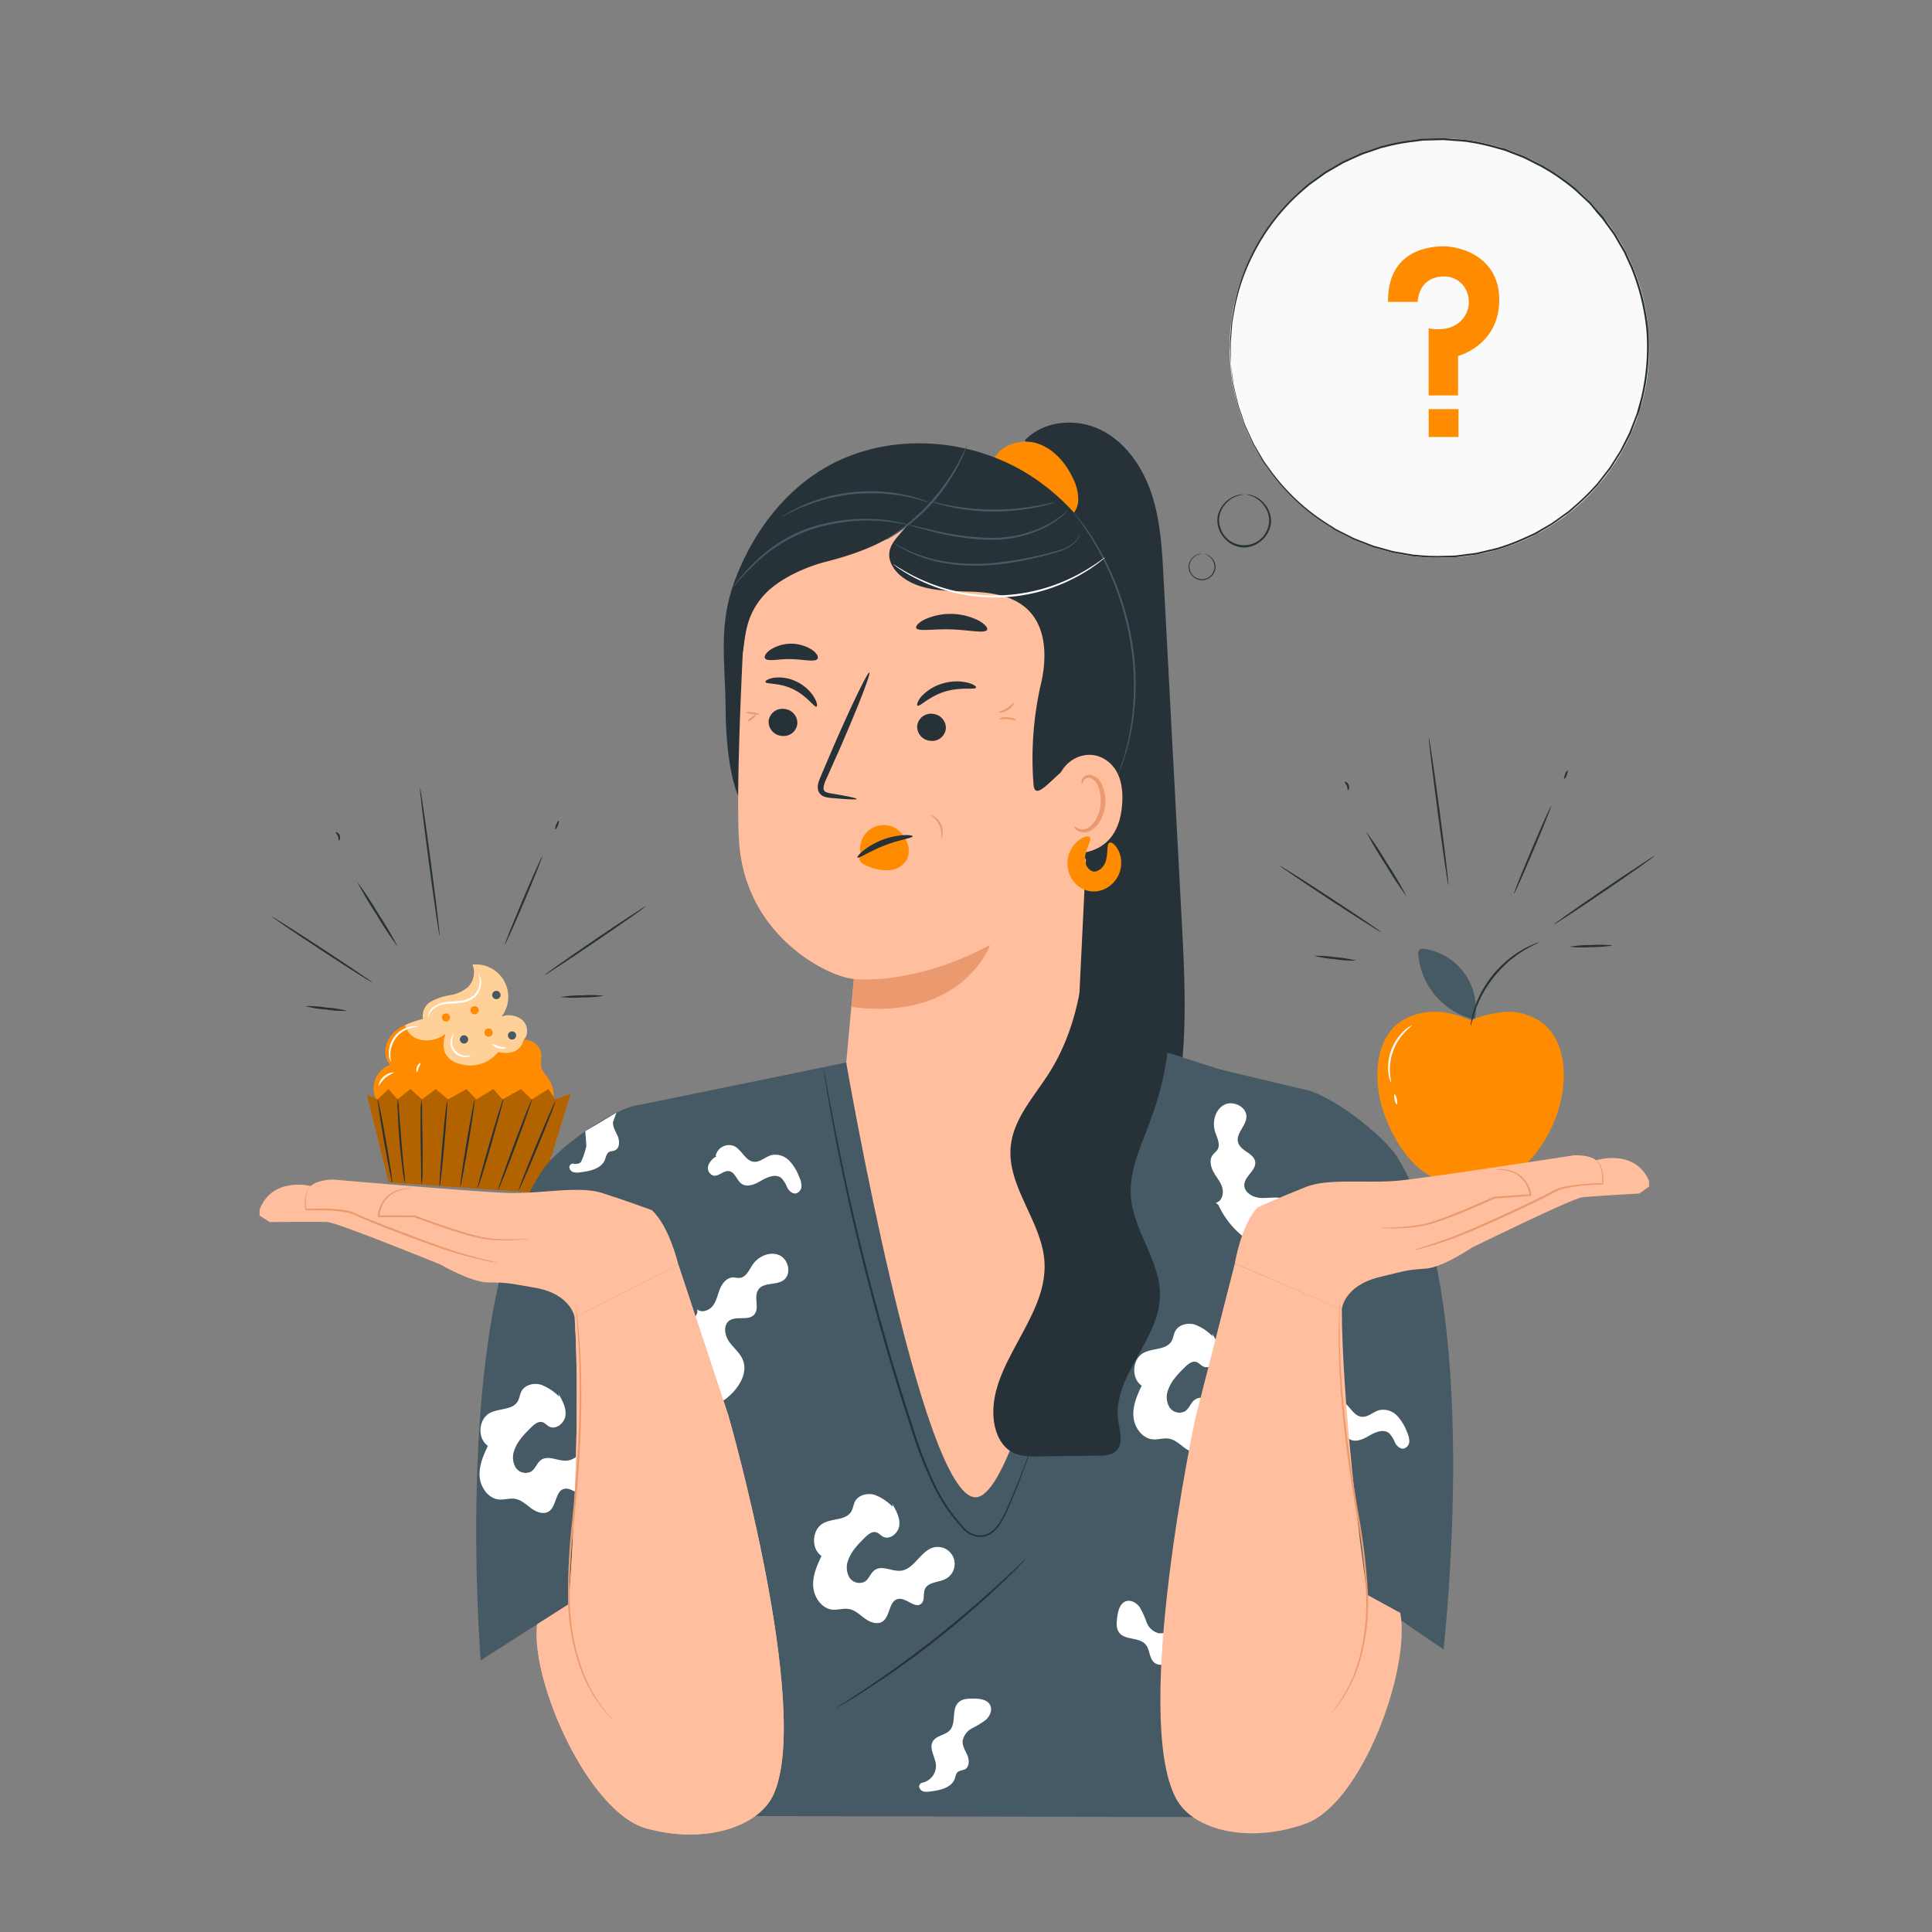 <svg xmlns="http://www.w3.org/2000/svg" viewBox="0 0 500 500"><rect x="0" y="0" width="500" height="500" fill="#808080" stroke="none"/><g id="freepik--choice-2--inject-29"><path d="M381.77,263.42a15.63,15.63,0,0,0-13.16-17.84,1.54,1.54,0,0,0-1.12.13,1.59,1.59,0,0,0-.42,1.5,18.89,18.89,0,0,0,14.69,16.66" style="fill:#455a64"></path><path d="M359.88,292.25c3.94,8.12,9.61,13.6,16.62,13.86,1.41.05,2.47-.87,3.81-.95a8.88,8.88,0,0,1,2.24.84,3.13,3.13,0,0,0,1.17.27c7.25-.39,13.43-5.49,17.59-14,5.8-11.95,4-24.78-4-28.68a19.4,19.4,0,0,0-3.28-1.28,13.38,13.38,0,0,0-4-.46,29.73,29.73,0,0,0-9.09,2.06l-.39.14c-6.5-2.87-11.7-2.89-16.73-.46C355.86,267.47,354.08,280.3,359.88,292.25Z" style="fill:#FF8C00"></path><path d="M360,280.15a6.09,6.09,0,0,1-.66-2.4,12.78,12.78,0,0,1,.71-6,13,13,0,0,1,3.34-5,6.09,6.09,0,0,1,2.07-1.39c.06.08-.74.59-1.79,1.67a14,14,0,0,0-3.94,10.66C359.85,279.21,360.12,280.12,360,280.15Z" style="fill:#fafafa"></path><path d="M361.49,285.83c-.15,0-.41-.53-.57-1.26s-.19-1.35,0-1.38.41.53.57,1.26S361.64,285.79,361.49,285.83Z" style="fill:#fafafa"></path><path d="M398.3,243.88c.05.1-1.49.67-3.75,2a30.81,30.81,0,0,0-3.75,2.67,33.3,33.3,0,0,0-3.95,4,32.94,32.94,0,0,0-3.14,4.67,30.81,30.81,0,0,0-1.88,4.2c-.87,2.48-1.13,4.1-1.24,4.08a4.42,4.42,0,0,1,.13-1.14,11.78,11.78,0,0,1,.26-1.33c.14-.51.26-1.1.48-1.73a27.28,27.28,0,0,1,1.8-4.32,31,31,0,0,1,3.16-4.78,30.29,30.29,0,0,1,4.06-4,26.25,26.25,0,0,1,3.88-2.62c.57-.34,1.12-.58,1.6-.81a13.45,13.45,0,0,1,1.24-.53A4.63,4.63,0,0,1,398.3,243.88Z" style="fill:#263238"></path><path d="M353.48,215.11a96,96,0,0,1,5.51,8.34,94.81,94.81,0,0,1,5.08,8.62,95.83,95.83,0,0,1-5.52-8.35A96.74,96.74,0,0,1,353.48,215.11Z" style="fill:#263238"></path><path d="M348,202.36c0-.15.77,0,1.06.84s-.13,1.41-.25,1.32,0-.58-.24-1.14S347.91,202.5,348,202.36Z" style="fill:#263238"></path><path d="M369.78,190.84c.14,0,1.39,8.55,2.8,19.14s2.42,19.2,2.28,19.22-1.4-8.55-2.8-19.15S369.63,190.85,369.78,190.84Z" style="fill:#263238"></path><path d="M401.46,208.52c.13.06-1.92,5.21-4.59,11.51s-4.93,11.35-5.07,11.3,1.92-5.21,4.59-11.51S401.33,208.47,401.46,208.52Z" style="fill:#263238"></path><path d="M405.69,199.42c.13.06,0,.59-.2,1.18s-.56,1-.69,1,0-.58.2-1.17S405.55,199.37,405.69,199.42Z" style="fill:#263238"></path><path d="M428.22,221.51c.08.12-5.71,4.19-12.92,9.1s-13.13,8.79-13.21,8.68,5.7-4.2,12.92-9.11S428.14,221.39,428.22,221.51Z" style="fill:#263238"></path><path d="M417.39,244.68a31.43,31.43,0,0,1-5.6.43,29.68,29.68,0,0,1-5.62-.1,30.92,30.92,0,0,1,5.6-.42A30.23,30.23,0,0,1,417.39,244.68Z" style="fill:#263238"></path><path d="M357.45,241.25c-.08.12-6-3.63-13.25-8.38s-13.05-8.7-13-8.82,6,3.63,13.25,8.38S357.53,241.13,357.45,241.25Z" style="fill:#263238"></path><path d="M350.94,248.59a28.53,28.53,0,0,1-5.43-.35,29.27,29.27,0,0,1-5.37-.87,28.48,28.48,0,0,1,5.43.35A29.06,29.06,0,0,1,350.94,248.59Z" style="fill:#263238"></path></g><g id="freepik--choice-1--inject-29"><path d="M142,279.21c-.69-1-1.69-1.93-1.95-3.14a19.61,19.61,0,0,1,.07-3.06,4.28,4.28,0,0,0-4.66-3.87c1.41-1.3,1.14-3.82-.27-5.12a5.6,5.6,0,0,0-5.42-.94,8.39,8.39,0,0,0-7.52-13.45,5.38,5.38,0,0,1-1.2,5.87,9.77,9.77,0,0,1-4.7,2.09,14.16,14.16,0,0,0-4.91,1.68,4.24,4.24,0,0,0-2,4.43c-2.87.76-5.85,1.71-7.88,3.88s-2.64,5.93-.53,8a6.42,6.42,0,0,0-1.42,11.46l38.44,6a14.54,14.54,0,0,0,4.71-6.26A8.62,8.62,0,0,0,142,279.21Z" style="fill:#FF8C00"></path><polygon points="100.56 306 94.93 283.24 97.75 284.52 100.56 281.85 102.86 284.52 106.23 281.85 109.21 284.52 112.78 281.85 115.96 284.52 120.72 281.85 123.3 284.52 127.66 281.85 130.04 284.52 134.81 281.85 137.62 284.52 141.94 281.85 143.69 284.52 147.7 283.04 139.76 308.76 100.56 306" style="fill:#FF8C00"></polygon><polygon points="100.56 306 94.93 283.24 97.75 284.52 100.56 281.85 102.86 284.52 106.23 281.85 109.21 284.52 112.78 281.85 115.96 284.52 120.72 281.85 123.3 284.52 127.66 281.85 130.04 284.52 134.81 281.85 137.62 284.52 141.94 281.85 143.69 284.52 147.7 283.04 139.76 308.76 100.56 306" style="opacity:0.3"></polygon><path d="M101.54,306.15c-.14,0-1.1-4.8-2.15-10.77s-1.79-10.84-1.64-10.86,1.1,4.79,2.15,10.77S101.68,306.12,101.54,306.15Z" style="fill:#263238"></path><path d="M104.83,306.31a18.5,18.5,0,0,1-.58-3.19c-.27-2-.59-4.72-.85-7.76s-.4-5.8-.45-7.8a17.74,17.74,0,0,1,0-3.23,21.83,21.83,0,0,1,.33,3.21c.16,2.15.37,4.82.6,7.78s.51,5.62.7,7.76A22.75,22.75,0,0,1,104.83,306.31Z" style="fill:#263238"></path><path d="M109.12,306.6a22.58,22.58,0,0,1-.13-3.21c0-2.14-.08-4.8-.13-7.74s0-5.77,0-7.76a18.15,18.15,0,0,1,.24-3.2,22.44,22.44,0,0,1,.13,3.21c0,2.13.08,4.79.13,7.74s0,5.77,0,7.75A18.35,18.35,0,0,1,109.12,306.6Z" style="fill:#263238"></path><path d="M113.76,307.14c-.14,0,.18-5,.72-11.13s1.09-11.1,1.24-11.09-.18,5-.72,11.14S113.9,307.16,113.76,307.14Z" style="fill:#263238"></path><path d="M119.1,307.14c-.14,0,.58-5.09,1.62-11.33s2-11.26,2.13-11.24-.58,5.1-1.62,11.33S119.24,307.17,119.1,307.14Z" style="fill:#263238"></path><path d="M123.59,307.5c-.14,0,1.25-5.26,3.1-11.66s3.45-11.56,3.59-11.52S129,289.58,127.19,296,123.73,307.54,123.59,307.5Z" style="fill:#263238"></path><path d="M128.88,308c-.13-.05,1.72-5.34,4.14-11.81s4.49-11.68,4.62-11.63-1.71,5.34-4.13,11.81S129,308.05,128.88,308Z" style="fill:#263238"></path><path d="M134.24,308c-.13-.06,1.89-5.26,4.52-11.63s4.86-11.49,5-11.43-1.88,5.26-4.51,11.63S134.38,308.05,134.24,308Z" style="fill:#263238"></path><g style="opacity:0.6"><path d="M135.49,269.14c1.41-1.3,1.14-3.82-.27-5.12a5.6,5.6,0,0,0-5.42-.94,8.39,8.39,0,0,0-7.52-13.45,5.38,5.38,0,0,1-1.2,5.87,9.77,9.77,0,0,1-4.7,2.09,14.16,14.16,0,0,0-4.91,1.68,4.24,4.24,0,0,0-2,4.43,26.48,26.48,0,0,0-4.61,1.58,5.18,5.18,0,0,0,4.23,3.86,7.74,7.74,0,0,0,6.25-1.66s-2.66,6.3,3.79,7.9a9.25,9.25,0,0,0,9.78-3.11S134.42,273.73,135.49,269.14Z" style="fill:#fff"></path></g><path d="M115.61,262.27l-.36,0a1.06,1.06,0,1,0,.36,0Z" style="fill:#FF8C00"></path><path d="M126.61,266.17h-.36a1.07,1.07,0,1,0,.36,0Z" style="fill:#FF8C00"></path><path d="M123,260.41l-.36,0a1.06,1.06,0,1,0,.36,0Z" style="fill:#FF8C00"></path><path d="M120.26,267.94h-.35a1.07,1.07,0,1,0,.35,0Z" style="fill:#455a64"></path><path d="M128.64,256.44h-.36a1.08,1.08,0,1,0,.36,0Z" style="fill:#455a64"></path><path d="M132.7,266.93l-.36,0a1.06,1.06,0,1,0,.36,0Z" style="fill:#455a64"></path><path d="M108.19,265.69c0,.09-.77.05-1.92.37a7.32,7.32,0,0,0-3.77,2.51,7.41,7.41,0,0,0-1.48,4.28c0,1.2.2,1.93.12,1.95a3.63,3.63,0,0,1-.49-1.94,7,7,0,0,1,1.44-4.61,7.11,7.11,0,0,1,4.1-2.55A3.64,3.64,0,0,1,108.19,265.69Z" style="fill:#fff"></path><path d="M123.81,252a1.72,1.72,0,0,1,.41.71,4.63,4.63,0,0,1,.25,2.23,5.08,5.08,0,0,1-1.47,3,6.43,6.43,0,0,1-3.76,1.56c-1.43.19-2.78.17-4,.36a6,6,0,0,0-2.9,1.13,4,4,0,0,0-1.28,1.65c-.18.47-.19.76-.24.76a1.42,1.42,0,0,1,0-.82,3.85,3.85,0,0,1,1.24-1.88,6.15,6.15,0,0,1,3.06-1.31c1.23-.23,2.6-.22,4-.4a6.26,6.26,0,0,0,3.5-1.4,4.87,4.87,0,0,0,1.44-2.7A6.11,6.11,0,0,0,123.81,252Z" style="fill:#fff"></path><path d="M121.85,273.17c0,.05-.45.37-1.35.41a3.76,3.76,0,0,1-3.78-4.76c.24-.87.67-1.27.71-1.23s-.22.5-.35,1.3a3.64,3.64,0,0,0,3.42,4.32C121.32,273.27,121.82,273.09,121.85,273.17Z" style="fill:#fff"></path><path d="M131,271.21c0,.13-.89.39-2,.07s-1.72-1-1.62-1.13.8.35,1.76.63S131,271.06,131,271.21Z" style="fill:#fff"></path><path d="M102.1,277.53a15.59,15.59,0,0,0-2.41,1.41,15.77,15.77,0,0,0-1.77,2.17,4.24,4.24,0,0,1,4.18-3.58Z" style="fill:#fff"></path><path d="M108.86,275.07c.1.11-.23.57-.47,1.19s-.34,1.18-.48,1.19-.31-.64,0-1.38S108.78,275,108.86,275.07Z" style="fill:#fff"></path><path d="M92.39,228.13a99.37,99.37,0,0,1,5.52,8.34,97.65,97.65,0,0,1,5.07,8.62,97.38,97.38,0,0,1-5.52-8.34A96,96,0,0,1,92.39,228.13Z" style="fill:#263238"></path><path d="M86.88,215.38c0-.14.76.05,1.05.84s-.13,1.41-.25,1.32,0-.57-.24-1.14S86.82,215.52,86.88,215.38Z" style="fill:#263238"></path><path d="M108.69,203.86c.14,0,1.39,8.55,2.8,19.15s2.42,19.19,2.28,19.21-1.39-8.55-2.8-19.15S108.54,203.88,108.69,203.86Z" style="fill:#263238"></path><path d="M140.37,221.55c.13,0-1.92,5.2-4.59,11.5s-4.93,11.36-5.07,11.3,1.93-5.21,4.59-11.5S140.24,221.49,140.37,221.55Z" style="fill:#263238"></path><path d="M144.6,212.45c.13.05,0,.58-.2,1.17s-.55,1-.69,1,0-.58.21-1.18S144.47,212.39,144.6,212.45Z" style="fill:#263238"></path><path d="M167.13,234.53c.08.12-5.7,4.2-12.92,9.1s-13.13,8.8-13.21,8.68,5.7-4.2,12.92-9.11S167.05,234.41,167.13,234.53Z" style="fill:#263238"></path><path d="M156.3,257.7a29.34,29.34,0,0,1-5.6.43,31.31,31.31,0,0,1-5.62-.09,29.45,29.45,0,0,1,5.6-.43A31.31,31.31,0,0,1,156.3,257.7Z" style="fill:#263238"></path><path d="M96.36,254.27c-.08.12-6-3.63-13.25-8.38s-13-8.7-13-8.82,6,3.63,13.25,8.39S96.44,254.15,96.36,254.27Z" style="fill:#263238"></path><path d="M89.85,261.61a27.47,27.47,0,0,1-5.42-.35,27,27,0,0,1-5.37-.87,29,29,0,0,1,5.42.36A28.4,28.4,0,0,1,89.85,261.61Z" style="fill:#263238"></path></g><g id="freepik--Character--inject-29"><path d="M305.81,237.91l-4.69-88.49c-.38-7.19-.78-14.48-3-21.33s-6.49-13.34-12.88-16.66-15-2.75-20,2.52l3.47,4.78Q264.47,200,265.11,281.4c0,4.06.16,8.41,2.54,11.7,4,5.52,12.1,5.46,18.9,4.85,5.81-.53,12.41-1.51,15.66-6.36a17.71,17.71,0,0,0,2.35-6.8C307.46,269.39,306.64,253.56,305.81,237.91Z" style="fill:#263238"></path><path d="M257.06,119.08c1.84-4,7.19-5.68,11.42-4.31s7.38,5.08,9.25,9.12a12.31,12.31,0,0,1,1.32,5.29,5.91,5.91,0,0,1-2.31,4.76,5.73,5.73,0,0,1-5.52.3,10,10,0,0,1-4.16-3.88" style="fill:#FF8C00"></path><path d="M294.54,171c-1.72-19.1-11.82-37.68-28-48s-38.3-11.34-54.49-1.06c-10.3,6.54-17.7,17-21.95,28.46s-2.41,20.89-2.31,33.08c0,6.32.85,23.3,6.3,26.49l85.09,15.27C290.09,209.43,296.26,190.05,294.54,171Z" style="fill:#263238"></path><path d="M237.48,126c-24.46.25-44.14,20.2-45.31,44.2-1,21-1.59,42.23-.7,49.81,2.68,22.87,23,32.76,29.35,33.32.65.06.39,0,.07,0a.18.18,0,0,1,.08.14l-2.45,26.81c-.55,17.47,16.25,117,34,117.68s24.77-99.16,25.66-116.67l5.32-109.6C284.09,146.58,263.42,125.77,237.48,126Z" style="fill:#ffbe9d"></path><path d="M220.89,253.4s0,0-.07,0C220.06,253.34,220.51,253.38,220.89,253.4Z" style="fill:#ffbe9d"></path><path d="M198.92,186.62a3.68,3.68,0,0,0,3.43,3.83,3.56,3.56,0,0,0,4-3.15,3.66,3.66,0,0,0-3.42-3.83A3.57,3.57,0,0,0,198.92,186.62Z" style="fill:#263238"></path><path d="M198.1,176.51c.22.61,3.61.11,7.2,1.87s5.43,4.72,6,4.5c.28-.09.21-1-.56-2.36a10.72,10.72,0,0,0-4.57-4.1,10.23,10.23,0,0,0-6-1C198.72,175.69,198,176.23,198.1,176.51Z" style="fill:#263238"></path><path d="M237.37,187.89a3.66,3.66,0,0,0,3.42,3.83,3.57,3.57,0,0,0,4-3.15,3.68,3.68,0,0,0-3.43-3.83A3.56,3.56,0,0,0,237.37,187.89Z" style="fill:#263238"></path><path d="M237.48,182.63c.61.28,3-2.42,7.11-3.66s7.73-.4,8-1c.16-.26-.56-.88-2.14-1.29a12.45,12.45,0,0,0-6.6.24,12,12,0,0,0-5.5,3.44C237.38,181.61,237.19,182.51,237.48,182.63Z" style="fill:#263238"></path><path d="M221.72,206.77c0-.22-2.44-.74-6.45-1.4-1-.15-2-.38-2.12-1.08s.26-1.8.81-2.95l3.36-7.53c4.68-10.74,8.11-19.58,7.67-19.76s-4.59,8.38-9.27,19.11c-1.13,2.65-2.21,5.17-3.23,7.58-.44,1.13-1.16,2.4-.71,3.93a2.55,2.55,0,0,0,1.62,1.53,7.21,7.21,0,0,0,1.73.31C219.18,206.88,221.7,207,221.72,206.77Z" style="fill:#263238"></path><path d="M221,253.38s15.41,1.84,35.25-8.84c0,0-7,19.85-35.91,16.06Z" style="fill:#eb996e"></path><path d="M237.13,162.52c.48,1,4.43.2,9.15.37s8.62,1.11,9.17.1c.24-.48-.5-1.43-2.1-2.34a16.16,16.16,0,0,0-14-.35C237.72,161.12,236.92,162,237.13,162.52Z" style="fill:#263238"></path><path d="M198,170.39c.67.92,3.47.1,6.79.19s6.1.83,6.79-.08c.3-.44-.1-1.35-1.3-2.24a10,10,0,0,0-10.93-.09C198.13,169,197.7,170,198,170.39Z" style="fill:#263238"></path><path d="M262.44,181.91c.12.06-.42,1.15-1.67,1.87a3.16,3.16,0,0,1-2.46.56c0-.16,1.07-.33,2.19-1S262.32,181.82,262.44,181.91Z" style="fill:#eb996e"></path><path d="M263.05,186.45c-.06.13-1-.24-2.26-.34a20.74,20.74,0,0,1-2.28,0,3.11,3.11,0,0,1,2.32-.47C262.19,185.7,263.13,186.33,263.05,186.45Z" style="fill:#eb996e"></path><path d="M196.49,184.88c0,.14-.8.12-1.73,0s-1.65-.41-1.63-.55.8-.13,1.72,0S196.51,184.74,196.49,184.88Z" style="fill:#eb996e"></path><path d="M195.68,185.06c.09.11-.33.56-.93,1s-1.16.7-1.24.58.33-.56.93-1S195.6,184.94,195.68,185.06Z" style="fill:#eb996e"></path><path d="M243.56,217a6.26,6.26,0,0,0-2.61-6c0-.05.44,0,1,.41a4.82,4.82,0,0,1,1.63,2,4.77,4.77,0,0,1,.36,2.57C243.84,216.62,243.62,217,243.56,217Z" style="fill:#eb996e"></path><path d="M209.53,127.93a44.63,44.63,0,0,0-18.94,30.56l1.68,10.26c.62-4.71.92-10,5.82-15.13,3.29-3.43,9.38-6.65,15.84-8.29,18.49-4.71,24.72-11.42,32.88-23.5C234.84,118.83,219.75,121,209.53,127.93Z" style="fill:#263238"></path><path d="M289.34,155.05c-5.15-18.53-22-33.24-41-35.88l-1.51,2.66-14,16.42c-1.17,1.36-2.39,2.83-2.65,4.6-.35,2.38,1.12,4.69,3,6.22,4.45,3.64,10.69,3.87,16.44,4s12,.63,16.23,4.57c5.22,4.91,5.11,13.24,3.35,20.19a86.81,86.81,0,0,0-1.72,25.27c.64,6.39,9.09-9.13,14.64-5.91,1.55.9-2.63,26-1,25.2s1.44-9.78,2-11.46c2.85-9.08,5.71-18.2,7.23-27.59S291.89,164.22,289.34,155.05Z" style="fill:#263238"></path><path d="M273.59,203.25c.43-6,7.1-9.93,12.27-6.79,2.84,1.72,5,5.11,4.56,11.52-1.07,17.08-18,12.48-18,12C272.42,219.67,273.09,210.31,273.59,203.25Z" style="fill:#ffbe9d"></path><path d="M278,213.81c.08-.05.29.23.77.5a3,3,0,0,0,2.22.19c1.85-.54,3.56-3.31,3.85-6.38a9.77,9.77,0,0,0-.55-4.31,3.45,3.45,0,0,0-2.09-2.44,1.52,1.52,0,0,0-1.81.7c-.26.46-.17.81-.26.83s-.35-.31-.17-1a1.9,1.9,0,0,1,.75-1,2.27,2.27,0,0,1,1.67-.32,4.19,4.19,0,0,1,2.93,2.85,10.17,10.17,0,0,1,.72,4.83c-.34,3.44-2.32,6.54-4.83,7.09a3.23,3.23,0,0,1-2.69-.63C278,214.23,278,213.84,278,213.81Z" style="fill:#eb996e"></path><path d="M277.91,132.62a55.93,55.93,0,0,1,6.09,8.62,71.64,71.64,0,0,1,5,10.31,73.6,73.6,0,0,1,3.81,13.51,66.13,66.13,0,0,1-.27,25.39,22.71,22.71,0,0,1-.54,2.26c-.2.71-.38,1.38-.55,2a26.46,26.46,0,0,1-1.05,3.16c-.3.82-.55,1.47-.74,2a3.71,3.71,0,0,1-.29.67,4.35,4.35,0,0,1,.2-.71c.16-.51.37-1.17.64-2a32.14,32.14,0,0,0,1-3.17c.16-.63.32-1.3.5-2a19.82,19.82,0,0,0,.51-2.26,67.89,67.89,0,0,0,.12-25.21,76.28,76.28,0,0,0-3.74-13.43,75.35,75.35,0,0,0-4.88-10.3c-.4-.71-.79-1.38-1.15-2s-.78-1.19-1.13-1.74l-1-1.51c-.3-.46-.62-.86-.88-1.23l-1.23-1.7A4.08,4.08,0,0,1,277.91,132.62Z" style="fill:#455a64"></path><path d="M279.56,137.82a1.73,1.73,0,0,1-.09.52,4.52,4.52,0,0,1-.68,1.38,9.43,9.43,0,0,1-4.68,3c-2.26.74-5,1.41-8,2.08a72.18,72.18,0,0,1-10,1.47,48.84,48.84,0,0,1-10.15-.3,38.24,38.24,0,0,1-8.06-2,30.09,30.09,0,0,1-5.05-2.39c-.57-.33-1-.62-1.28-.82s-.43-.31-.42-.33.64.36,1.8,1a35.4,35.4,0,0,0,5.08,2.23,40.27,40.27,0,0,0,8,1.87,51,51,0,0,0,10.05.25,91.24,91.24,0,0,0,18-3.38,9.49,9.49,0,0,0,4.63-2.79A6.59,6.59,0,0,0,279.56,137.82Z" style="fill:#455a64"></path><path d="M276.48,131.92s-.08.14-.28.35a12.14,12.14,0,0,1-.9.91,20.69,20.69,0,0,1-3.79,2.77,30.48,30.48,0,0,1-14.91,3.75,62,62,0,0,1-15.29-2.14c-1.92-.48-3.46-.91-4.52-1.22a11.64,11.64,0,0,1-1.63-.53,12.45,12.45,0,0,1,1.68.33l4.55,1.06a68.24,68.24,0,0,0,15.21,2,31.45,31.45,0,0,0,14.73-3.55A30.56,30.56,0,0,0,276.48,131.92Z" style="fill:#455a64"></path><path d="M273,130a6.22,6.22,0,0,1-1.21.41c-.79.25-1.95.54-3.39.84a54.91,54.91,0,0,1-22.88-.13c-1.44-.32-2.59-.62-3.37-.88a5.35,5.35,0,0,1-1.21-.43,6.22,6.22,0,0,1,1.26.24c.8.19,2,.44,3.4.71a62.32,62.32,0,0,0,22.73.13c1.44-.25,2.61-.49,3.41-.67A5.23,5.23,0,0,1,273,130Z" style="fill:#455a64"></path><path d="M250.19,115.47a6.35,6.35,0,0,1-.42,1.22,34.83,34.83,0,0,1-1.44,3.19,47.48,47.48,0,0,1-15,17.36,35,35,0,0,1-2.95,1.89,6.24,6.24,0,0,1-1.15.58,5.94,5.94,0,0,1,1-.76c.69-.45,1.67-1.13,2.84-2A52.76,52.76,0,0,0,248,119.71c.71-1.29,1.24-2.35,1.59-3.1A5.4,5.4,0,0,1,250.19,115.47Z" style="fill:#455a64"></path><path d="M189.49,152.15s.08-.16.29-.44.51-.69.93-1.2a55.48,55.48,0,0,1,3.73-4.16,44.83,44.83,0,0,1,6.34-5.36,39,39,0,0,1,4.23-2.51,35.58,35.58,0,0,1,4.88-2,45.53,45.53,0,0,1,18.27-2,41,41,0,0,1,5.52.9c.64.14,1.13.29,1.47.38a2,2,0,0,1,.5.18s-.72-.12-2-.36a48.75,48.75,0,0,0-5.51-.73A47.36,47.36,0,0,0,210.05,137a39.44,39.44,0,0,0-15.35,9.64c-1.68,1.64-3,3-3.83,4l-1,1.14C189.63,152,189.5,152.17,189.49,152.15Z" style="fill:#455a64"></path><path d="M202.31,133.8a9,9,0,0,1,1.31-.87,17,17,0,0,1,1.59-.9c.64-.33,1.35-.73,2.19-1.07a27.54,27.54,0,0,1,2.73-1.12c1-.4,2.08-.71,3.22-1.06a43.81,43.81,0,0,1,15.4-1.51c1.19.12,2.32.22,3.36.41s2,.36,2.9.57,1.66.43,2.35.63a16,16,0,0,1,1.74.58,9.58,9.58,0,0,1,1.45.59,8.27,8.27,0,0,1-1.51-.4c-.48-.15-1.06-.33-1.76-.49s-1.47-.4-2.35-.55-1.84-.37-2.88-.5-2.16-.25-3.34-.36a49.82,49.82,0,0,0-7.68.11,50.32,50.32,0,0,0-7.55,1.38c-1.13.34-2.22.63-3.2,1s-1.91.71-2.73,1-1.56.7-2.2,1-1.19.58-1.63.82A9.52,9.52,0,0,1,202.31,133.8Z" style="fill:#455a64"></path><path d="M287.11,218.11c.32-.17.82,0,1.4.62a6.51,6.51,0,0,1,1.54,3.21,7.44,7.44,0,0,1,0,2.68,7.32,7.32,0,0,1-1.29,3.07,7.45,7.45,0,0,1-2.92,2.4,6.49,6.49,0,0,1-4.43.41,6.76,6.76,0,0,1-3.61-2.46,7.68,7.68,0,0,1-1.47-3.45,7.56,7.56,0,0,1,1.43-5.66,6.69,6.69,0,0,1,2.74-2.24c.77-.31,1.31-.27,1.53,0,.47.57-.48,2-1,4a5,5,0,0,0,0,2.93,2.93,2.93,0,0,0,1.73,1.89,1.85,1.85,0,0,0,1.08-.06,3.69,3.69,0,0,0,1.21-.75,4.55,4.55,0,0,0,1.29-2.57C286.74,220.11,286.45,218.44,287.11,218.11Z" style="fill:#FF8C00"></path><path d="M234.73,218a7.27,7.27,0,0,0-2.54-3.37,6.1,6.1,0,0,0-9.43,6.41l-.24.28a1.64,1.64,0,0,0,.34,1.86,4.35,4.35,0,0,0,1.74,1,12.27,12.27,0,0,0,5.8,1,5.44,5.44,0,0,0,4.55-3.32A5.69,5.69,0,0,0,234.73,218Z" style="fill:#FF8C00"></path><path d="M236.2,216.43c0,.46-3.41.86-7.3,2.38s-6.71,3.48-7,3.13c-.13-.16.42-.89,1.54-1.8a18.89,18.89,0,0,1,10.41-4C235.3,216.06,236.19,216.23,236.2,216.43Z" style="fill:#263238"></path><path d="M219,275l-53.27,10.89c-6.89.7-21.38,11.07-25.24,16.82-23.67,35.21-16.1,125.84-16.1,127l66.94-42.8Z" style="fill:#455a64"></path><path d="M164.05,286.75,219,275s19.48,112.77,33.52,112.5,35-119.86,35-119.86l49.71,16.13s-9.71,83.07-12,97.88-5.73,88.63-5.73,88.63L193.68,470s-2.09-57.77-10.44-86.24S164.05,286.75,164.05,286.75Z" style="fill:#455a64"></path><path d="M284,269.22l52.89,12.59c6.87.92,21,11.75,24.7,17.62,22.53,35.94,12.07,126.29,12,127.45L308.08,382Z" style="fill:#455a64"></path><path d="M265.58,403.37a2.54,2.54,0,0,1-.41.48l-1.26,1.32c-1.1,1.14-2.73,2.74-4.78,4.69-4.1,3.91-9.94,9.12-16.72,14.47s-13.23,9.8-18,12.87c-2.38,1.53-4.33,2.74-5.69,3.54l-1.57.92a2.47,2.47,0,0,1-.57.29,4.14,4.14,0,0,1,.51-.38l1.52-1c1.33-.85,3.25-2.11,5.59-3.68,4.7-3.14,11.09-7.64,17.86-13s12.64-10.49,16.8-14.32c2.08-1.92,3.74-3.48,4.89-4.58l1.33-1.24A3.17,3.17,0,0,1,265.58,403.37Z" style="fill:#263238"></path><path d="M267.61,372.59a1.76,1.76,0,0,1-.1.4c-.09.28-.21.67-.37,1.15-.33,1-.84,2.5-1.53,4.4s-1.56,4.22-2.62,6.89c-.53,1.33-1.12,2.75-1.76,4.25a28.53,28.53,0,0,1-2.3,4.64,7.9,7.9,0,0,1-.83,1.12,6.87,6.87,0,0,1-1,1,5.42,5.42,0,0,1-2.66,1.3,6.15,6.15,0,0,1-5.56-2.43,44.45,44.45,0,0,1-7.57-11.28,112,112,0,0,1-5.42-14c-1.62-4.95-3.27-10.07-4.84-15.36-6.38-21.13-10.93-40.61-13.78-54.79-1.44-7.08-2.44-12.85-3.14-16.83-.31-2-.56-3.52-.74-4.59q-.1-.76-.18-1.2a1.81,1.81,0,0,1,0-.41,2.09,2.09,0,0,1,.09.4l.24,1.19c.19,1.07.47,2.61.83,4.58.76,4,1.82,9.72,3.3,16.79,2.94,14.15,7.54,33.59,13.91,54.71,1.58,5.28,3.23,10.4,4.83,15.35a114.67,114.67,0,0,0,5.37,13.95A44.46,44.46,0,0,0,249.19,395a5.75,5.75,0,0,0,5.18,2.33,4.94,4.94,0,0,0,2.48-1.2,6.35,6.35,0,0,0,1-1,8.35,8.35,0,0,0,.81-1.07,28.35,28.35,0,0,0,2.3-4.57q1-2.24,1.79-4.23c1.09-2.66,2-5,2.7-6.85s1.24-3.34,1.62-4.36l.42-1.14C267.55,372.72,267.61,372.59,267.61,372.59Z" style="fill:#263238"></path><path d="M206.84,304.63a12.27,12.27,0,0,0-2.58-4.24,5,5,0,0,0-4.55-1.46c-1.61.42-3,1.9-4.6,1.74-2.2-.22-3.11-3.06-5.08-4.05a3.53,3.53,0,0,0-4.83,2.57l.25.07a4.38,4.38,0,0,0-2.15,2.4,2.06,2.06,0,0,0,1.35,2.59c1.39.25,2.58-1.36,4-1.17,1.56.22,2,2.36,3.24,3.26,1.5,1.07,3.56.13,5.14-.8s3.69-1.82,5.14-.7a6.94,6.94,0,0,1,1.54,2.46c.46.86,1.29,1.7,2.25,1.56a1.94,1.94,0,0,0,1.46-1.81A5.29,5.29,0,0,0,206.84,304.63Z" style="fill:#fff"></path><path d="M364.13,370.62a12.4,12.4,0,0,0-2.57-4.24,5,5,0,0,0-4.55-1.45c-1.61.42-2.95,1.89-4.61,1.73-2.2-.21-3.1-3.06-5.08-4a3.51,3.51,0,0,0-4.82,2.56l.24.08a4.33,4.33,0,0,0-2.15,2.39,2.08,2.08,0,0,0,1.36,2.6c1.38.25,2.57-1.37,4-1.17s1.95,2.35,3.24,3.26c1.5,1.06,3.55.12,5.14-.81s3.68-1.82,5.13-.69a7,7,0,0,1,1.55,2.45c.46.86,1.28,1.71,2.25,1.56a1.93,1.93,0,0,0,1.46-1.81A5.33,5.33,0,0,0,364.13,370.62Z" style="fill:#fff"></path><path d="M180.45,338.88c1.22,1,3.15.23,4.07-1s1.21-2.88,1.81-4.33,1.76-2.9,3.33-2.95c.62,0,1.23.19,1.84.11,1.6-.19,2.34-2,3.23-3.34,1.47-2.23,4.48-3.6,6.94-2.53s3.26,5,1.05,6.51c-1.95,1.33-5.15.46-6.46,2.42s.43,4.83-1.1,6.48-4.6.21-6.43,1.55c-1.6,1.17-1.2,3.74-.07,5.37s2.82,2.9,3.57,4.74c1.41,3.43-1,7.28-3.84,9.65a6,6,0,0,1-3.15,1.58c-2.45.21-4.33-2.12-5.33-4.37a22.24,22.24,0,0,1,.56-19" style="fill:#fff"></path><path d="M314.63,311.29c1.53-.34,2.13-2.32,1.72-3.84s-1.51-2.73-2.27-4.1-1.17-3.19-.23-4.44c.37-.5.91-.85,1.23-1.38.84-1.37-.11-3.07-.6-4.6-.83-2.55,0-5.76,2.34-7s5.94.56,5.75,3.23c-.18,2.35-2.85,4.31-2.13,6.56s4,2.67,4.39,4.9-2.71,3.73-2.8,6c-.07,2,2.18,3.27,4.16,3.4s4-.39,5.94.16c3.56,1,5.09,5.3,5.15,9a5.92,5.92,0,0,1-.73,3.45c-1.35,2.05-4.35,2.07-6.73,1.46a22.24,22.24,0,0,1-14.51-12.27" style="fill:#fff"></path><path d="M231,389.94a12.56,12.56,0,0,0-4.68-3.08c-1.81-.52-4.06,0-5,1.63-.46.84-.52,1.86-1,2.68-1.35,2.3-4.82,1.76-7.19,3-3,1.57-3.35,6.59-.52,8.52-1.23,2.52-2.37,5.24-2.14,8s2.24,5.65,5,5.89c1.41.12,2.83-.42,4.23-.17,1.61.28,2.84,1.53,4.17,2.49s3.18,1.64,4.55.74c2-1.36,1.6-5.37,4-5.83,2.11-.41,4.38,2.63,6,1.21,1-.87.43-2.53.94-3.74.8-1.87,3.46-1.71,5.29-2.61a4.4,4.4,0,0,0-3.15-8.17c-3.35,1-4.88,5.58-8.34,6-2.3.26-4.87-1.5-6.77-.18-1.1.76-1.46,2.29-2.57,3a3.08,3.08,0,0,1-4-1.08,5.17,5.17,0,0,1-.3-4.48c.8-2.33,2.61-4.15,4.36-5.88.81-.8,1.86-1.66,2.93-1.31.63.19,1.06.75,1.63,1.08,1.74,1,4-.79,4.28-2.77s-.76-3.9-1.78-5.63" style="fill:#fff"></path><path d="M144.67,361.44a12.56,12.56,0,0,0-4.68-3.08c-1.81-.53-4.06,0-5,1.63-.46.84-.52,1.85-1,2.68-1.35,2.29-4.82,1.76-7.19,3-3,1.57-3.35,6.59-.52,8.52-1.23,2.52-2.37,5.24-2.14,8s2.24,5.65,5,5.88c1.41.12,2.83-.41,4.23-.16,1.61.28,2.84,1.53,4.17,2.49s3.18,1.64,4.54.73c2-1.35,1.61-5.36,4-5.83,2.11-.41,4.38,2.64,6,1.21,1-.86.43-2.52.94-3.73.8-1.87,3.46-1.72,5.29-2.61a4.4,4.4,0,0,0-3.15-8.17c-3.35,1-4.88,5.58-8.34,6-2.3.26-4.87-1.5-6.77-.18-1.1.75-1.46,2.28-2.57,3a3.07,3.07,0,0,1-4.05-1.07,5.19,5.19,0,0,1-.3-4.49c.8-2.33,2.61-4.14,4.36-5.88.81-.79,1.86-1.65,2.93-1.31.63.2,1.06.76,1.63,1.08,1.74,1,4-.78,4.28-2.77s-.76-3.89-1.78-5.62" style="fill:#fff"></path><path d="M313.86,345.87a12.73,12.73,0,0,0-4.67-3.08c-1.81-.52-4.07,0-5,1.63-.46.84-.52,1.86-1,2.68-1.36,2.3-4.83,1.76-7.19,3-3,1.56-3.35,6.59-.53,8.52-1.23,2.52-2.36,5.24-2.14,8s2.24,5.64,5,5.88c1.41.12,2.84-.41,4.23-.17,1.61.29,2.84,1.54,4.17,2.49s3.19,1.64,4.55.74c2-1.36,1.6-5.36,4-5.83,2.12-.41,4.38,2.63,6,1.21,1-.87.42-2.53.94-3.73.79-1.87,3.46-1.72,5.28-2.62a4.39,4.39,0,0,0-3.15-8.17c-3.35,1-4.88,5.58-8.34,6-2.3.25-4.86-1.5-6.77-.19-1.09.76-1.45,2.29-2.56,3a3.07,3.07,0,0,1-4.05-1.08,5.2,5.2,0,0,1-.31-4.48c.81-2.33,2.61-4.15,4.37-5.88.8-.79,1.85-1.65,2.93-1.31.62.2,1.05.76,1.62,1.08,1.75,1,4-.78,4.29-2.77s-.77-3.9-1.79-5.63" style="fill:#fff"></path><path d="M237.72,461.47a4.49,4.49,0,0,0,4.51-4.65c-.18-2.15-1.91-4.4-.77-6.22.93-1.48,3.16-1.51,4.34-2.79,1.75-1.89.38-5.43,2.24-7.21,1-1,2.51-1,3.89-1,1.61,0,3.54.21,4.3,1.64.66,1.25,0,2.85-1.05,3.81a21.76,21.76,0,0,1-3.61,2.23,4.62,4.62,0,0,0-2.44,3.3c-.09,1.35.76,2.55,1.27,3.81s.45,3-.79,3.58a10.08,10.08,0,0,0-1.56.48c-.65.42-.75,1.29-1,2-.93,2.27-3.81,2.88-6.25,3.18a4.54,4.54,0,0,1-1.8,0,1.52,1.52,0,0,1-1.13-1.27c0-.6.65-1.18,1.2-.91" style="fill:#fff"></path><path d="M159.91,294.17c-.5-1.26-1.36-2.46-1.26-3.82l.89-2.4-8.06,4.81.27,3.82a19.82,19.82,0,0,1-1.38,4.12c-.57.69-1.83.5-1.83.5-.54-.27-1.22.31-1.19.91a1.51,1.51,0,0,0,1.13,1.27,4.49,4.49,0,0,0,1.79,0c2.45-.3,5.33-.91,6.26-3.18.29-.71.39-1.58,1-2,.46-.3,1.07-.26,1.57-.48C160.37,297.2,160.41,295.42,159.91,294.17Z" style="fill:#fff"></path><path d="M309.05,435.27a4.48,4.48,0,0,0-4.06-5c-2.15-.09-4.6,1.35-6.26,0-1.35-1.1-1.1-3.32-2.22-4.65-1.66-2-5.34-1.05-6.88-3.12-.82-1.1-.67-2.62-.49-4,.22-1.6.66-3.49,2.17-4.07,1.33-.5,2.83.36,3.65,1.52a22.53,22.53,0,0,1,1.77,3.86,4.55,4.55,0,0,0,3,2.83c1.32.27,2.63-.43,3.94-.77s3.06-.08,3.45,1.22a10.75,10.75,0,0,0,.28,1.62c.34.68,1.19.9,1.85,1.27,2.15,1.21,2.39,4.15,2.38,6.6a4.43,4.43,0,0,1-.26,1.78,1.5,1.5,0,0,1-1.39,1c-.6-.06-1.09-.8-.76-1.3" style="fill:#fff"></path><path d="M175.55,327.27,148.73,341c1.48,23.68-.42,60.49-1.57,74.2L139,420.39c-1.7,14.93,13.34,48.58,28.2,52.77s29.12-.19,33-8.79c10-22.24-11.65-97.86-11.65-97.86Z" style="fill:#ffbe9d"></path><path d="M175.55,327.27,148.73,341c1.48,23.68-.42,60.49-1.57,74.2L139,420.39c-1.7,14.93,13.34,48.58,28.2,52.77s29.12-.19,33-8.79c10-22.24-11.65-97.86-11.65-97.86Z" style="fill:#ffbe9d"></path><path d="M175.55,327.27s-2.29-9.9-6.86-14.09c0,0-6.71-2.48-12.85-4.44s-16,.28-24.43,0-45.28-3.48-45.28-3.48-3.9,0-5.71,1.67c0,0-10-2.51-13.25,6.14v1.53l2.65,1.67s12.27-.15,14.92,0,29.28,11,29.28,11,7.67,4.48,12.13,4.62,3.06-.28,12.41,1.39S148.73,341,148.73,341Z" style="fill:#ffbe9d"></path><path d="M136.88,320.6a2.88,2.88,0,0,1-.52.1c-.35,0-.86.1-1.52.15a53,53,0,0,1-5.61.13,27.83,27.83,0,0,1-3.88-.33c-1.38-.24-2.83-.61-4.34-1-3-.85-6.29-1.93-9.69-3.14-1.4-.5-2.77-1-4.09-1.5l.09,0L98,315h-.24l0-.24a8.06,8.06,0,0,1,2-4.74,7.48,7.48,0,0,1,3.38-2.08,9.55,9.55,0,0,1,2.51-.41,2.82,2.82,0,0,1,.89.05,13.19,13.19,0,0,0-3.32.6,7.39,7.39,0,0,0-3.19,2.08,7.83,7.83,0,0,0-1.82,4.54l-.22-.24,9.34,0h.05l0,0,4.07,1.49c3.4,1.2,6.66,2.29,9.65,3.17,1.5.43,2.93.81,4.28,1.07a30.44,30.44,0,0,0,3.82.38c2.36.12,4.27.08,5.59,0l1.52-.06A2,2,0,0,1,136.88,320.6Z" style="fill:#eb996e"></path><path d="M128.87,326.86a2.64,2.64,0,0,1-.59-.07c-.39-.06-1-.16-1.68-.31-1.45-.3-3.54-.77-6.1-1.46-5.14-1.36-12-3.91-19.55-6.79-2.15-.84-4.24-1.66-6.23-2.5-1-.42-2-.82-2.9-1.29a9.77,9.77,0,0,0-2.79-.79,38.34,38.34,0,0,0-5.35-.42c-1.65,0-3.15,0-4.45,0h-.15l0-.15a9.36,9.36,0,0,1,.31-4.81c.44-1.07,1-1.41,1-1.37a3.46,3.46,0,0,0-.3.33,4.09,4.09,0,0,0-.59,1.1,9.61,9.61,0,0,0-.15,4.7l-.17-.13c1.32-.08,2.82-.13,4.48-.11a37.55,37.55,0,0,1,5.41.37A10,10,0,0,1,92,314c.91.44,1.89.84,2.87,1.26,2,.82,4.08,1.64,6.23,2.47,7.53,2.88,14.37,5.49,19.46,6.93,2.54.73,4.61,1.26,6.05,1.61l1.65.41A2,2,0,0,1,128.87,326.86Z" style="fill:#eb996e"></path><path d="M149,338.1a1,1,0,0,1,.06.28c0,.21.07.48.11.82.09.73.25,1.8.38,3.19.31,2.77.62,6.79.79,11.77s.16,10.92-.12,17.5-.82,13.8-1.57,21.36a168.6,168.6,0,0,0-1.2,21.34,56.14,56.14,0,0,0,3,17.1,38,38,0,0,0,5.46,10.34c.41.57.81,1,1.15,1.44a13.48,13.48,0,0,0,.89,1l.56.62.18.22a23,23,0,0,1-2.94-3.18,36.7,36.7,0,0,1-5.65-10.34,55.3,55.3,0,0,1-3.09-17.2A163.5,163.5,0,0,1,148.13,393c.75-7.55,1.31-14.76,1.61-21.33s.36-12.5.23-17.47-.38-9-.62-11.76c-.1-1.39-.23-2.47-.28-3.2,0-.34,0-.61-.07-.83A1,1,0,0,1,149,338.1Z" style="fill:#eb996e"></path><path d="M319.57,327l27.68,11.82c.14,23.72,4.55,60.32,6.62,73.93l8.53,4.67c2.71,14.77-10,49.37-24.54,54.57s-29.07,1.79-33.5-6.53c-11.47-21.52,5-98.43,5-98.43Z" style="fill:#ffbe9d"></path><path d="M319.57,327s1.6-10,5.88-14.53c0,0,6.53-2.93,12.51-5.29s16-.81,24.38-1.67S407.28,299,407.28,299s3.89-.27,5.81,1.28c0,0,9.85-3.19,13.64,5.22l.1,1.53-2.53,1.84s-12.25.69-14.88,1-28.47,13-28.47,13-7.34,5-11.78,5.43-3.08-.07-12.29,2.24-9.63,8.34-9.63,8.34Z" style="fill:#ffbe9d"></path><path d="M357.69,317.74a2,2,0,0,1,.53,0l1.52-.05c1.32,0,3.23-.14,5.57-.41a30.29,30.29,0,0,0,3.78-.65c1.34-.35,2.74-.83,4.21-1.36,2.92-1.07,6.1-2.38,9.4-3.82l4-1.76.05,0h0l9.32-.6-.2.25a7.81,7.81,0,0,0-2.12-4.41,7.49,7.49,0,0,0-3.32-1.85,13.08,13.08,0,0,0-3.36-.37,2.62,2.62,0,0,1,.89-.12,9.53,9.53,0,0,1,2.53.24,7.63,7.63,0,0,1,3.51,1.84,8.15,8.15,0,0,1,2.31,4.6l0,.24-.25,0-9.31.67.09,0c-1.29.59-2.62,1.18-4,1.77-3.31,1.44-6.5,2.74-9.45,3.79-1.48.52-2.9,1-4.26,1.33a28.5,28.5,0,0,1-3.85.59,53.2,53.2,0,0,1-5.61.25c-.66,0-1.17,0-1.52-.05A1.84,1.84,0,0,1,357.69,317.74Z" style="fill:#eb996e"></path><path d="M366.1,323.44a2.54,2.54,0,0,1,.56-.21l1.63-.52c1.4-.45,3.44-1.11,5.92-2,5-1.78,11.62-4.84,19-8.23,2.08-1,4.11-1.94,6-2.9.95-.48,1.9-.94,2.77-1.45a10.46,10.46,0,0,1,2.88-1,38.71,38.71,0,0,1,5.38-.73c1.65-.13,3.15-.19,4.48-.2l-.16.15a9.72,9.72,0,0,0-.48-4.68,3.83,3.83,0,0,0-.66-1.06,4.32,4.32,0,0,0-.32-.31s.63.25,1.14,1.29a9.4,9.4,0,0,1,.64,4.79v.14h-.15c-1.31,0-2.81.12-4.45.27a40.79,40.79,0,0,0-5.3.79,9.77,9.77,0,0,0-2.74,1c-.9.53-1.84,1-2.8,1.49-1.92,1-3.95,1.93-6,2.91-7.33,3.39-14,6.4-19,8.11-2.51.86-4.57,1.47-6,1.87-.71.19-1.27.34-1.65.42A2.3,2.3,0,0,1,366.1,323.44Z" style="fill:#eb996e"></path><path d="M346.79,336a1.64,1.64,0,0,1,0,.29c0,.22,0,.49,0,.83,0,.74-.06,1.82-.07,3.21-.05,2.78,0,6.81.18,11.78s.68,10.87,1.43,17.41,1.8,13.69,3.05,21.17A163.93,163.93,0,0,1,354,412a55.56,55.56,0,0,1-1.91,17.38,36.93,36.93,0,0,1-4.93,10.7,24.06,24.06,0,0,1-2.72,3.37,1.58,1.58,0,0,1,.16-.24l.52-.65c.23-.28.51-.64.82-1.08s.68-.92,1.05-1.52a38.1,38.1,0,0,0,4.75-10.69A56.22,56.22,0,0,0,353.53,412a167.67,167.67,0,0,0-2.65-21.21c-1.26-7.49-2.3-14.66-3-21.21s-1.15-12.47-1.31-17.45-.13-9,0-11.8c0-1.39.12-2.47.16-3.2,0-.34.05-.62.06-.83A1.36,1.36,0,0,1,346.79,336Z" style="fill:#eb996e"></path><path d="M292.69,309.88c-.62-7.47,3.2-14.47,5.63-21.55,4.92-14.3,4.57-22.26,5.46-50.42l-22.92-5.31c-.76,9.39.59,5.72-.3,15.88s-3.47,20.34-8.91,29c-3.88,6.17-9.34,11.89-10.07,19.14-1.07,10.49,8.15,19.54,8.74,30.07.81,14.62-15,26.67-13.09,41.18.43,3.21,1.94,6.51,4.81,8,2.07,1.08,4.51,1.08,6.84,1.05l15.38-.21c1.65,0,3.47-.11,4.65-1.27,1.91-1.86.9-5,.51-7.65-1.73-11.41,10.49-20.77,10.78-32.31C300.43,326.51,293.43,318.8,292.69,309.88Z" style="fill:#263238"></path><path d="M286,144.26a2.89,2.89,0,0,1-.44.4c-.31.25-.74.64-1.34,1.08a41.67,41.67,0,0,1-5.33,3.42,44.78,44.78,0,0,1-40.35,1.29,42.18,42.18,0,0,1-5.53-3.07c-.63-.4-1.08-.76-1.4-1a2.13,2.13,0,0,1-.47-.38,3.27,3.27,0,0,1,.53.3c.33.19.81.53,1.45.9a47.93,47.93,0,0,0,5.58,2.91,45.75,45.75,0,0,0,40-1.28,51.37,51.37,0,0,0,5.38-3.26c.62-.41,1.07-.78,1.39-1A2.41,2.41,0,0,1,286,144.26Z" style="fill:#fff"></path></g><g id="freepik--speech-bubble--inject-29"><circle cx="372.54" cy="90.06" r="54.29" transform="translate(-9.54 59.81) rotate(-9.06)" style="fill:#fafafa"></circle><path d="M322.63,128c0,.05.59.09,1.54.48a7,7,0,0,1,3.25,2.79,6.69,6.69,0,0,1,1,2.77,5.9,5.9,0,0,1-.58,3.3,6.44,6.44,0,0,1-12-.72,5.91,5.91,0,0,1-.19-3.34,6.79,6.79,0,0,1,1.32-2.63,7.09,7.09,0,0,1,3.56-2.39c1-.27,1.58-.24,1.58-.29a1.24,1.24,0,0,0-.42,0,2.5,2.5,0,0,0-.52,0,5.13,5.13,0,0,0-.69.11,7.26,7.26,0,0,0-5.24,5.11,6.32,6.32,0,0,0,.16,3.59,7.46,7.46,0,0,0,2.25,3.27,6.94,6.94,0,0,0,3.94,1.63,6.79,6.79,0,0,0,4.09-1.16,7.29,7.29,0,0,0,2.62-3,6.25,6.25,0,0,0,.59-3.55,7.24,7.24,0,0,0-4.6-5.69,3.53,3.53,0,0,0-.67-.2,2.2,2.2,0,0,0-.51-.08A1.29,1.29,0,0,0,322.63,128Z" style="fill:#263238"></path><path d="M311.38,143.3s.29,0,.77.24a3.51,3.51,0,0,1,1.62,1.39,3.39,3.39,0,0,1,.5,1.39A2.93,2.93,0,0,1,314,148a3.21,3.21,0,0,1-6-.36,2.88,2.88,0,0,1-.1-1.66,3.35,3.35,0,0,1,.66-1.32,3.53,3.53,0,0,1,1.77-1.19c.5-.14.8-.12.79-.15h-.21a.72.72,0,0,0-.25,0,1.61,1.61,0,0,0-.35.06,3.57,3.57,0,0,0-2.61,2.55,3.06,3.06,0,0,0,.08,1.79,3.72,3.72,0,0,0,1.12,1.63,3.42,3.42,0,0,0,2,.81,3.37,3.37,0,0,0,2.05-.58,3.61,3.61,0,0,0,1.3-1.48,3.12,3.12,0,0,0,.3-1.77,3.65,3.65,0,0,0-.56-1.46,3.53,3.53,0,0,0-1.74-1.38,1.73,1.73,0,0,0-.33-.1.92.92,0,0,0-.26,0C311.45,143.29,311.38,143.29,311.38,143.3Z" style="fill:#263238"></path><path d="M318.52,94.28s0-.3,0-.88,0-1.45,0-2.57c0-.57,0-1.2,0-1.9s.1-1.46.16-2.28.13-1.71.21-2.66a9.59,9.59,0,0,1,.19-1.46c.09-.5.18-1,.28-1.54a51.77,51.77,0,0,1,4.84-14.79A53.71,53.71,0,0,1,336.6,49.88L338.79,48c.77-.6,1.59-1.15,2.4-1.74l1.23-.88a10.73,10.73,0,0,1,1.27-.84l2.69-1.56,1.36-.79c.48-.21,1-.43,1.45-.66l2.94-1.33c1-.42,2.06-.73,3.1-1.1l1.58-.54c.26-.08.52-.19.79-.26l.82-.19a51,51,0,0,1,6.73-1.32c1.16-.13,2.32-.33,3.49-.41l3.57-.09c.6,0,1.2-.06,1.81,0l1.81.14c1.21.1,2.44.15,3.66.3a57.45,57.45,0,0,1,7.32,1.54l1.84.52c.3.09.61.16.91.26l.9.35,3.6,1.4c1.18.53,2.32,1.16,3.5,1.74.57.31,1.18.56,1.74.92L401,44.45a60.81,60.81,0,0,1,6.5,4.7l3,2.79.75.7c.23.25.45.52.68.77L413.21,55l1.37,1.56,1.22,1.68L417,59.89l.61.85.53.91,2.12,3.64c.59,1.28,1.17,2.57,1.77,3.86a57.46,57.46,0,0,1,4.09,16.72A57.46,57.46,0,0,1,424.69,103l-1.14,4.09q-.76,2-1.53,3.93l-.39,1-.47.93-.94,1.87-.94,1.85-1.11,1.75-1.1,1.74-.55.86-.63.81-2.5,3.22a61.78,61.78,0,0,1-5.68,5.65L406.22,132c-.5.44-1.06.78-1.58,1.18-1.07.75-2.1,1.55-3.19,2.26l-3.34,1.94-.83.48c-.28.15-.58.27-.86.41l-1.74.79a56,56,0,0,1-7,2.66c-1.19.34-2.39.58-3.57.87l-1.77.41c-.59.13-1.2.17-1.79.26l-3.54.46c-1.17.11-2.35.08-3.51.13a50.29,50.29,0,0,1-6.86-.25l-.84-.06-.82-.14-1.64-.29c-1.09-.2-2.18-.34-3.24-.6l-3.11-.87-1.53-.42-1.47-.57-2.89-1.12a10.92,10.92,0,0,1-1.39-.63l-1.35-.68c-.89-.46-1.79-.88-2.65-1.35l-2.46-1.56a53.77,53.77,0,0,1-14.85-14.19c-.44-.62-.9-1.22-1.31-1.82L326,117.45l-1.05-1.8c-.17-.29-.36-.58-.5-.88l-.42-.89c-.54-1.19-1.06-2.32-1.56-3.4s-.78-2.19-1.15-3.2c-.18-.51-.35-1-.51-1.48a8.38,8.38,0,0,1-.42-1.41l-.62-2.59c-.18-.81-.39-1.54-.51-2.23s-.18-1.32-.26-1.88c-.15-1.11-.27-2-.35-2.54s-.14-.87-.14-.87,0,.29.09.87.17,1.44.3,2.56c.07.56.15,1.19.24,1.88s.31,1.43.49,2.24.38,1.68.59,2.61a9.84,9.84,0,0,0,.41,1.42l.5,1.48c.37,1,.67,2.12,1.14,3.22l1.55,3.42c.13.3.27.6.41.91s.33.58.5.88l1,1.81,1.09,1.88c.42.61.87,1.22,1.31,1.84a53.76,53.76,0,0,0,14.89,14.33l2.47,1.57c.86.48,1.77.91,2.66,1.37l1.36.69a11.11,11.11,0,0,0,1.4.64l2.91,1.14c.49.19,1,.39,1.48.57l1.54.43,3.13.88c1.06.27,2.16.41,3.26.62l1.65.29.83.14.85.06a49.37,49.37,0,0,0,6.91.27c1.17,0,2.35,0,3.54-.13l3.57-.46c.6-.08,1.2-.13,1.8-.25l1.78-.42c1.19-.29,2.41-.52,3.6-.87a57.77,57.77,0,0,0,7.07-2.67l1.74-.8.88-.4.83-.49,3.37-2c1.1-.71,2.14-1.51,3.22-2.27.53-.4,1.1-.75,1.6-1.19l1.5-1.32a60.41,60.41,0,0,0,5.74-5.69l2.52-3.25.64-.82.56-.87,1.11-1.76,1.11-1.76,1-1.87.95-1.88.48-.94.38-1c.52-1.32,1-2.64,1.55-4s.77-2.75,1.16-4.13a58.2,58.2,0,0,0,1.46-17.32A58.17,58.17,0,0,0,422.51,69l-1.79-3.9-2.14-3.68c-.18-.3-.35-.61-.54-.91l-.61-.86-1.23-1.7L415,56.21l-1.37-1.57-1.37-1.56-.69-.78-.75-.7-3-2.82A61.79,61.79,0,0,0,401.23,44L399.54,43c-.56-.36-1.18-.62-1.76-.93-1.19-.58-2.34-1.22-3.53-1.75l-3.64-1.41-.9-.35c-.3-.1-.62-.18-.92-.26l-1.85-.52a57.17,57.17,0,0,0-7.39-1.55c-1.24-.15-2.47-.19-3.69-.3L374,35.78c-.61,0-1.22,0-1.82,0l-3.6.1c-1.18.07-2.35.28-3.51.42a50,50,0,0,0-6.79,1.34l-.82.19c-.27.08-.54.18-.8.27l-1.59.54c-1.05.38-2.11.69-3.12,1.11l-3,1.36-1.45.67c-.47.25-.92.53-1.38.79l-2.7,1.57a11.37,11.37,0,0,0-1.28.85l-1.23.89c-.82.6-1.64,1.17-2.42,1.77s-1.47,1.3-2.2,1.93a53.87,53.87,0,0,0-12.49,16.47A51.47,51.47,0,0,0,319.09,81c-.1.53-.18,1.05-.27,1.55a8.32,8.32,0,0,0-.18,1.46c-.07,1-.13,1.84-.19,2.67s-.13,1.59-.14,2.29.05,1.33.07,1.9c0,1.12.07,2,.09,2.57S318.52,94.28,318.52,94.28Z" style="fill:#263238"></path><path d="M359.22,78.13h7.69s0-6.46,6.72-6.58a6.22,6.22,0,0,1,6,4,6.85,6.85,0,0,1-.55,6.23c-1.3,2.15-4.16,4.11-9.35,3.2v17.35h7.61V92.14S388,89.38,388,77.62c0-11.25-10.09-13.87-14.41-13.87C370.33,63.75,359.07,64.55,359.22,78.13Z" style="fill:#FF8C00"></path><rect x="369.74" y="105.88" width="7.72" height="7.21" style="fill:#FF8C00"></rect></g></svg>